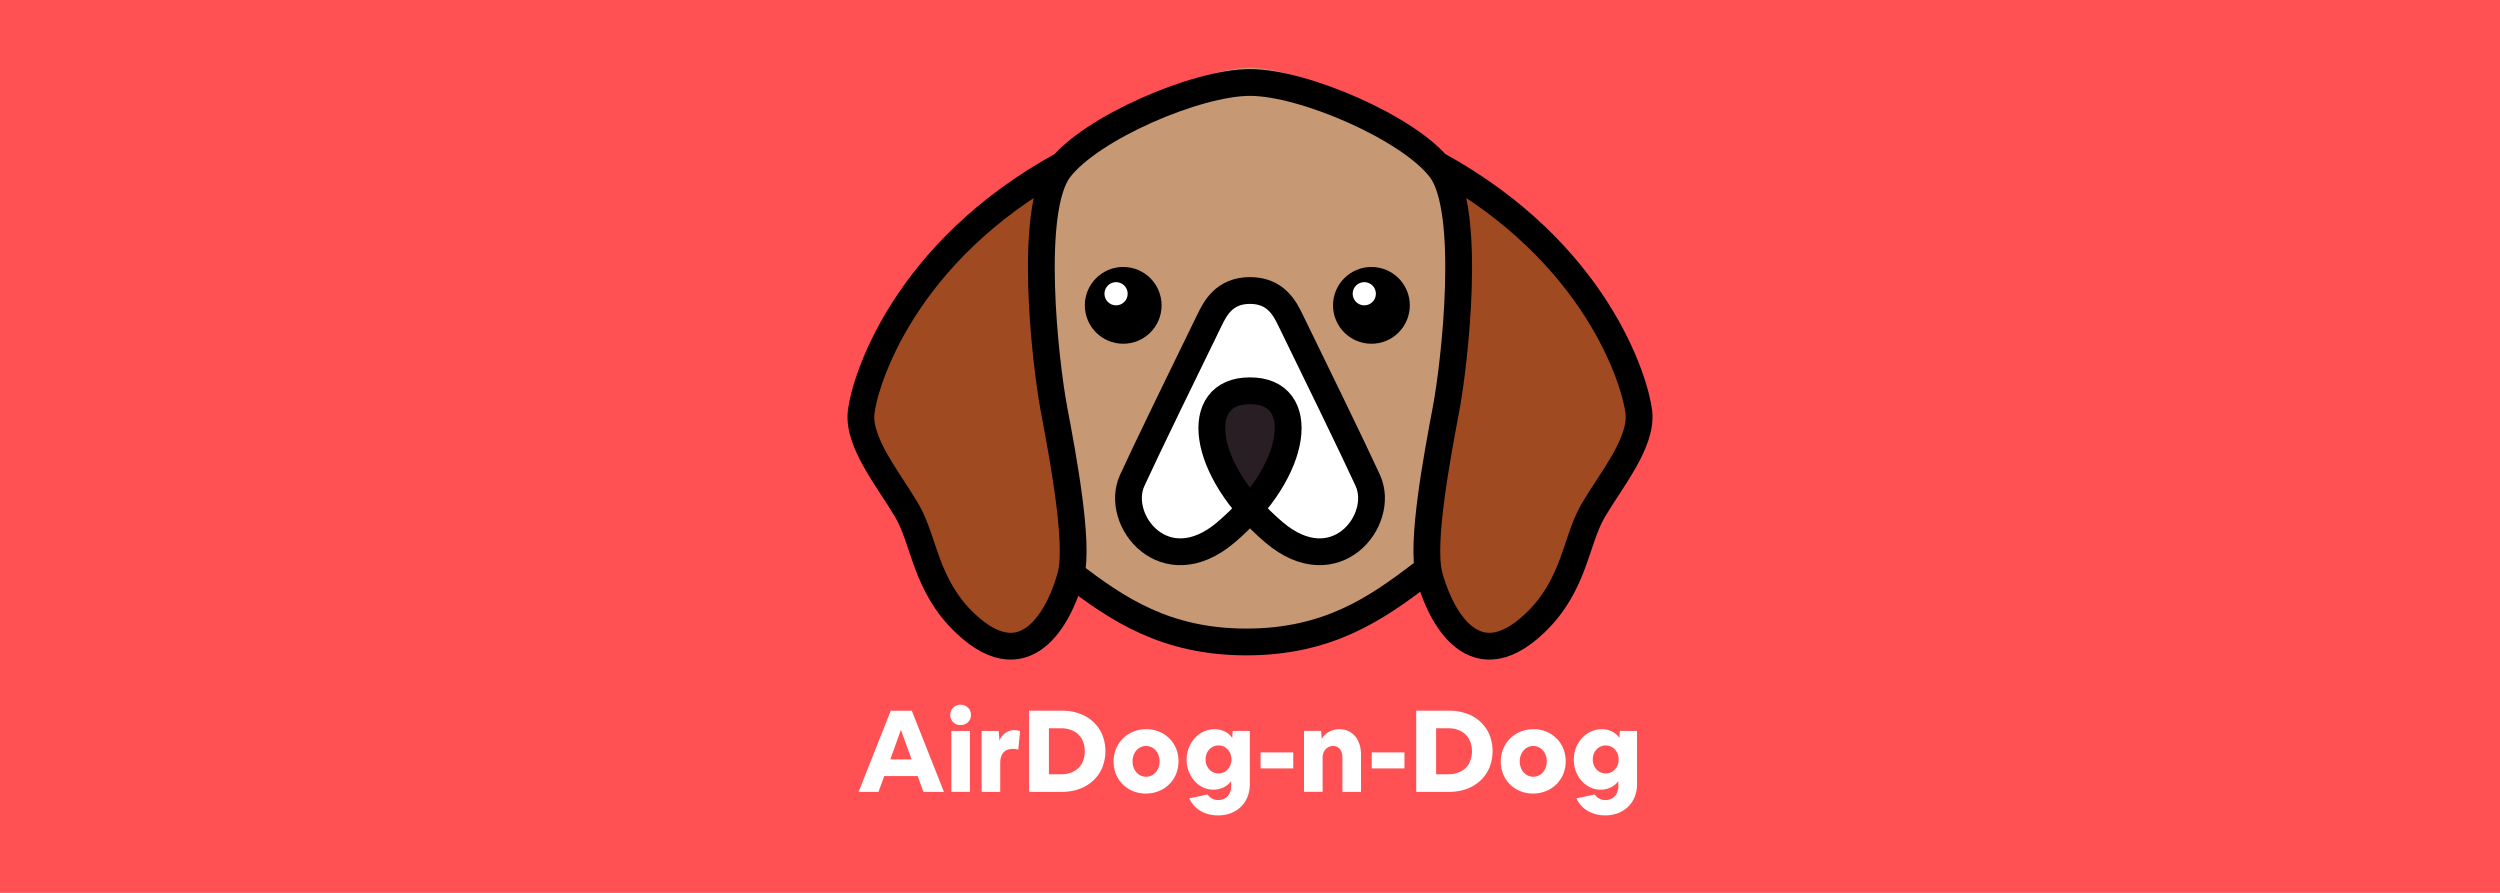 <svg xmlns="http://www.w3.org/2000/svg" viewBox="0 0 2800 1000"><defs><style>.cls-1{fill:#ff5054;}.cls-2{fill:#fff;}.cls-3{fill:#c69974;}.cls-4{fill:#291e23;}.cls-5{fill:#a04a21;}.cls-6{fill:none;stroke:#000;stroke-miterlimit:10;stroke-width:30px;}</style></defs><g id="BG"><rect class="cls-1" width="2800" height="1000"/></g><g id="font"><path class="cls-2" d="M997.64,796l-36,90.88h22.27l6.4-17.66h37.51l6.4,17.66h23l-36-90.88Zm-.51,54.53,11.9-33.15,12,33.15Z" transform="translate(0)"/><path class="cls-2" d="M1081.86,790.86a11.94,11.94,0,0,0-6-1.53,11.6,11.6,0,0,0-6,1.53,11.09,11.09,0,0,0-4.09,4.1,12,12,0,0,0,0,11.52,11,11,0,0,0,4.09,4.09,11.51,11.51,0,0,0,6,1.54,11.85,11.85,0,0,0,6-1.54,10.9,10.9,0,0,0,4.16-4.09,12,12,0,0,0,0-11.52A11,11,0,0,0,1081.86,790.86Z" transform="translate(0)"/><rect class="cls-2" x="1065.48" y="818.64" width="20.86" height="68.22"/><path class="cls-2" d="M1136.26,817.74a17.13,17.13,0,0,0-10.11,3.07,20.07,20.07,0,0,0-6.78,8.71l-.77-10.88h-19.2v68.22h20.86V854.48q0-7.68,3.59-11.71t10.75-4a22.79,22.79,0,0,1,3,.2,13.38,13.38,0,0,1,2.89.7l2-20.74a10,10,0,0,0-2.94-.89A22,22,0,0,0,1136.26,817.74Z" transform="translate(0)"/><path class="cls-2" d="M1224.52,808.53a45,45,0,0,0-15.3-9.28,55.65,55.65,0,0,0-19.46-3.27h-37.24v90.88h37a55.69,55.69,0,0,0,19.65-3.33,45.07,45.07,0,0,0,15.36-9.41,42.16,42.16,0,0,0,10-14.39,50,50,0,0,0,0-36.87A41.54,41.54,0,0,0,1224.52,808.53Zm-12.8,46.59a22.32,22.32,0,0,1-9.22,8.89,29.84,29.84,0,0,1-14.14,3.14h-13.57V815.69h13.57a30,30,0,0,1,14.14,3.14,22.34,22.34,0,0,1,9.22,8.9,30.4,30.4,0,0,1,0,27.39Z" transform="translate(0)"/><path class="cls-2" d="M1309.64,827a34.7,34.7,0,0,0-11.52-7.61,37.35,37.35,0,0,0-14.28-2.69,38,38,0,0,0-14.52,2.75,35,35,0,0,0-19.33,19.2,36.58,36.58,0,0,0-2.75,14.27,37,37,0,0,0,2.68,14.21,34.08,34.08,0,0,0,7.62,11.39,34.8,34.8,0,0,0,11.52,7.55,37.26,37.26,0,0,0,14.27,2.69,38,38,0,0,0,14.53-2.75,35.45,35.45,0,0,0,11.65-7.62,34.84,34.84,0,0,0,7.68-11.45,38.64,38.64,0,0,0,.06-28.48A34.75,34.75,0,0,0,1309.64,827Zm-12.93,34.56a15.64,15.64,0,0,1-5.44,6.15,14.34,14.34,0,0,1-15.36,0,15.49,15.49,0,0,1-5.44-6.15,19,19,0,0,1-2-8.77,19.26,19.26,0,0,1,2-8.89,15.56,15.56,0,0,1,5.44-6.15,14.29,14.29,0,0,1,15.36,0,15.71,15.71,0,0,1,5.44,6.15,19.39,19.39,0,0,1,2,8.89A19.09,19.09,0,0,1,1296.71,861.58Z" transform="translate(0)"/><path class="cls-2" d="M1380.1,826.45a21.89,21.89,0,0,0-8.32-7.17,25.13,25.13,0,0,0-11.4-2.56,28.48,28.48,0,0,0-12.35,2.69,31.36,31.36,0,0,0-10,7.42,34.52,34.52,0,0,0-6.66,10.94A36.86,36.86,0,0,0,1329,851a35.41,35.41,0,0,0,2.31,12.8,35,35,0,0,0,6.4,10.69,29.94,29.94,0,0,0,9.53,7.3,26.61,26.61,0,0,0,11.72,2.62,25.65,25.65,0,0,0,11.32-2.5,23.62,23.62,0,0,0,8.64-7v5.25a18.33,18.33,0,0,1-1.79,8.32,13.34,13.34,0,0,1-5.05,5.56,14.34,14.34,0,0,1-7.62,2,14.53,14.53,0,0,1-7-1.67,13.6,13.6,0,0,1-5-4.6L1332,894.16a30.33,30.33,0,0,0,7.17,10.05,32.6,32.6,0,0,0,11,6.65,40.18,40.18,0,0,0,14.07,2.37,39.26,39.26,0,0,0,14.47-2.56,33.11,33.11,0,0,0,11.26-7.23,32.05,32.05,0,0,0,7.3-11.14,38.94,38.94,0,0,0,2.56-14.4V818.64h-19.2Zm-2.82,32.19a14.87,14.87,0,0,1-5.18,5.57,14.3,14.3,0,0,1-14.72,0,14.81,14.81,0,0,1-5.19-5.57,16.73,16.73,0,0,1-1.92-8.13,16.43,16.43,0,0,1,1.92-8,14.81,14.81,0,0,1,5.19-5.57,14.24,14.24,0,0,1,14.72,0,14.87,14.87,0,0,1,5.18,5.57,16.43,16.43,0,0,1,1.92,8A16.73,16.73,0,0,1,1377.28,858.64Z" transform="translate(0)"/><rect class="cls-2" x="1411.84" y="842.7" width="36.61" height="17.92"/><path class="cls-2" d="M1512.9,820.3a22.64,22.64,0,0,0-12.74-3.58,23.22,23.22,0,0,0-11.78,2.94,21.78,21.78,0,0,0-8.06,7.94l-.64-9h-19.2v68.22h20.86V848.21a13.59,13.59,0,0,1,1.54-6.47,11.85,11.85,0,0,1,4.16-4.54,11.12,11.12,0,0,1,6.08-1.67,9.16,9.16,0,0,1,7.62,3.52q2.74,3.53,2.75,9.54v38.27h20.86V845.65a35.91,35.91,0,0,0-3-15.3A23.64,23.64,0,0,0,1512.9,820.3Z" transform="translate(0)"/><rect class="cls-2" x="1536.38" y="842.7" width="36.61" height="17.92"/><path class="cls-2" d="M1658.17,808.53a45,45,0,0,0-15.29-9.28,55.69,55.69,0,0,0-19.46-3.27h-37.25v90.88h37a55.64,55.64,0,0,0,19.64-3.33,45.07,45.07,0,0,0,15.36-9.41,42,42,0,0,0,10-14.39,50,50,0,0,0,0-36.87A41.43,41.43,0,0,0,1658.17,808.53Zm-12.8,46.59a22.24,22.24,0,0,1-9.21,8.89,29.88,29.88,0,0,1-14.15,3.14h-13.56V815.69H1622a30,30,0,0,1,14.15,3.14,22.26,22.26,0,0,1,9.21,8.9,30.31,30.31,0,0,1,0,27.39Z" transform="translate(0)"/><path class="cls-2" d="M1743.29,827a34.5,34.5,0,0,0-11.52-7.61,37.26,37.26,0,0,0-14.27-2.69,38.08,38.08,0,0,0-14.53,2.75,35,35,0,0,0-19.32,19.2,36.59,36.59,0,0,0-2.76,14.27,37,37,0,0,0,2.69,14.21,33.93,33.93,0,0,0,7.62,11.39,34.8,34.8,0,0,0,11.52,7.55,37.26,37.26,0,0,0,14.27,2.69,38.08,38.08,0,0,0,14.53-2.75,35.45,35.45,0,0,0,11.65-7.62,34.84,34.84,0,0,0,7.68-11.45,38.64,38.64,0,0,0,.06-28.48A34.63,34.63,0,0,0,1743.29,827Zm-12.92,34.56a15.64,15.64,0,0,1-5.44,6.15,14.34,14.34,0,0,1-15.36,0,15.49,15.49,0,0,1-5.44-6.15,19,19,0,0,1-2-8.77,19.26,19.26,0,0,1,2-8.89,15.56,15.56,0,0,1,5.44-6.15,14.29,14.29,0,0,1,15.36,0,15.71,15.71,0,0,1,5.44,6.15,19.39,19.39,0,0,1,2,8.89A19.09,19.09,0,0,1,1730.37,861.58Z" transform="translate(0)"/><path class="cls-2" d="M1814.27,818.64l-.52,7.81a21.74,21.74,0,0,0-8.32-7.17,25.06,25.06,0,0,0-11.39-2.56,28.48,28.48,0,0,0-12.35,2.69,31.36,31.36,0,0,0-10,7.42,34.52,34.52,0,0,0-6.66,10.94,36.86,36.86,0,0,0-2.37,13.25,35.41,35.41,0,0,0,2.31,12.8,35,35,0,0,0,6.4,10.69,29.83,29.83,0,0,0,9.53,7.3,26.6,26.6,0,0,0,11.71,2.62,25.66,25.66,0,0,0,11.33-2.5,23.62,23.62,0,0,0,8.64-7v5.25a18.46,18.46,0,0,1-1.79,8.32,13.3,13.3,0,0,1-5.06,5.56,14.28,14.28,0,0,1-7.61,2,14.53,14.53,0,0,1-7-1.67,13.6,13.6,0,0,1-5-4.6l-20.48,4.35a30.45,30.45,0,0,0,7.16,10.05,32.8,32.8,0,0,0,11,6.65,40.28,40.28,0,0,0,14.08,2.37,39.26,39.26,0,0,0,14.47-2.56,33.11,33.11,0,0,0,11.26-7.23,32.05,32.05,0,0,0,7.3-11.14,38.94,38.94,0,0,0,2.56-14.4V818.64Zm-3.33,40a14.81,14.81,0,0,1-5.19,5.57,14.28,14.28,0,0,1-14.71,0,14.81,14.81,0,0,1-5.19-5.57,16.73,16.73,0,0,1-1.92-8.13,16.43,16.43,0,0,1,1.92-8,14.81,14.81,0,0,1,5.19-5.57,14.22,14.22,0,0,1,14.71,0,14.81,14.81,0,0,1,5.19,5.57,16.43,16.43,0,0,1,1.92,8A16.73,16.73,0,0,1,1810.94,858.64Z" transform="translate(0)"/></g><g id="color_-_global" data-name="color - global"><path class="cls-3" d="M1841,460.86c-2.21-18.77-14.84-64.49-48.2-116.82a451,451,0,0,0-69.2-83.68c-32-30.5-69.23-57.51-110.71-80.3-18.79-21.26-53.23-45.75-94.22-66.77-45.69-23.43-90-37.42-118.63-37.42s-72.94,14-118.63,37.42c-41,21-75.43,45.51-94.22,66.77-41.48,22.79-78.72,49.8-110.71,80.3a451,451,0,0,0-69.2,83.68c-33.36,52.33-46,98-48.2,116.82-3.34,28.34,18,60.95,36.73,89.72,5.43,8.32,10.56,16.19,15,23.71,6.67,11.33,11.21,24.82,16,39.11,9.37,27.82,20,59.37,49.92,88.07,24.31,23.3,47.34,32,68.47,25.94,15.51-4.47,29.29-16.73,41-36.43a178.31,178.31,0,0,0,16.74-39c51.33,38.8,105.86,72.52,193.13,72.52,91,0,146.41-36.66,199.71-77.53,2.32,8.7,7.89,26.68,18.16,44,11.68,19.7,25.46,32,41,36.43a47.89,47.89,0,0,0,13.29,1.88c17.38,0,35.88-9.31,55.18-27.82,29.93-28.7,40.55-60.25,49.92-88.07,4.8-14.29,9.34-27.78,16-39.11,4.43-7.52,9.56-15.39,15-23.71C1823,521.81,1844.3,489.2,1841,460.86Z" transform="translate(0)"/><path class="cls-2" d="M1280.28,503.75c-11.23,24-22.42,51-13.91,76.06,6,17.54,21.64,31.21,39.64,35.59s37.79-.32,52.46-11.63c12.88-9.94,25-25.66,41.11-23.13,11.33,1.79,18.85,12.17,27.32,19.89,19.08,17.41,48.66,22.59,72.21,12s39.39-36.73,37.12-62.46c-1.31-14.92-8-28.75-14.64-42.19L1449,360.2c-3.73-7.59-7.51-15.26-13-21.7-11.73-13.76-31.34-19.31-48.85-16.1-22.71,4.15-25,18.67-34.73,36.88C1327,406.72,1303.12,455,1280.28,503.75Z" transform="translate(0)"/><path class="cls-4" d="M1352,473.4c-6.43,34,10.54,68.21,32,95.31,3.37,4.25,7.5,8.74,12.91,9,6.15.31,11-4.91,14.9-9.68,13.4-16.41,27.28-33.87,30.62-54.79,1.07-6.73,1-13.57.93-20.38l-.3-26.6a22.48,22.48,0,0,0-1-7.67c-1.43-3.8-4.79-6.52-8.17-8.79-15.24-10.28-36-16.78-54.49-14.51C1359.64,437.72,1355.53,454.7,1352,473.4Z" transform="translate(0)"/><path class="cls-5" d="M1183.25,487.61c-4.69-25-10.43-50-11.52-75.43s2.45-50.67,1-76c-1.31-22.22-6.49-44.09-7.81-66.31-.68-11.65,13.38-59.91,8.15-64.53-13.86-12.21-58.8,26.33-67.76,34.38-56.45,50.7-105.24,111.48-133.45,181.9-4.89,12.2-9.18,24.83-10.05,37.93-1.55,23.26,7.82,46,19.9,65.89s27,38.07,38.41,58.4c13.84,24.69,22.2,52.1,35.49,77.09s33.2,48.52,60.39,56.41c7,2,14.52,3,21.75,1.69,14.08-2.48,25.4-12.86,34.75-23.68,14-16.15,25.78-35.08,28.67-56.22,1.74-12.76.15-25.72-1.44-38.5C1195,562.87,1190.27,525.05,1183.25,487.61Z" transform="translate(0)"/><path class="cls-5" d="M1824.33,430.53c-19.84-46.86-41-93.67-71.45-134.47-20.59-27.64-61.07-78-98.09-82.11-47.22-5.21-21.71,61.49-21.28,88.25.41,25.84-2.58,51.6-5.57,77.27q-3.7,31.95-7.43,63.92c-2.89,24.93-5.8,49.93-11.33,74.42-5.48,24.24-13.54,48.07-15.55,72.85a153,153,0,0,0,31,104.69c4.45,5.77,9.39,11.28,15.39,15.42,20.27,14,49.15,9.14,69-5.47s32.27-37,42.63-59.29c17.94-38.67,31.61-79.7,55.47-115,11.71-17.35,26.28-34.44,28.1-55.29C1836.54,460.1,1830.43,444.94,1824.33,430.53Z" transform="translate(0)"/></g><g id="DOG_lines" data-name="DOG lines"><path class="cls-6" d="M1609.5,184.5c179,98,222,243,226,277s-31,76-51,110-20.59,83.42-65,126c-73,70-110-18-119-54s9-132,19-185,29-223-6-269S1460,92.37,1400,92.37s-178.5,51.13-213.5,97.13-16,216-6,269,28,149,19,185-46,124-119,54c-44.41-42.58-45-92-65-126s-55-76-51-110,47-179,226-277" transform="translate(0)"/><path class="cls-6" d="M1592.5,642.5C1541,682,1486.81,719,1396,719s-145-37-196.5-76.5" transform="translate(0)"/><path class="cls-6" d="M1400,437.69c-65.34-.33-55.42,88.56,26.9,158.53,68.33,58.08,125.33-13.47,105.06-58.07-14.1-31-64.74-135-86.69-179.79-6.16-12.57-16.23-33-45.27-33s-39.11,20.41-45.27,33c-22,44.81-72.59,148.79-86.69,179.79-20.27,44.6,36.73,116.15,105.06,58.07C1455.42,526.25,1465.34,437.36,1400,437.69Z" transform="translate(0)"/><circle cx="1258" cy="342" r="43"/><circle class="cls-2" cx="1250" cy="329" r="13"/><circle cx="1536" cy="342" r="43"/><circle class="cls-2" cx="1528" cy="329" r="13"/></g></svg>